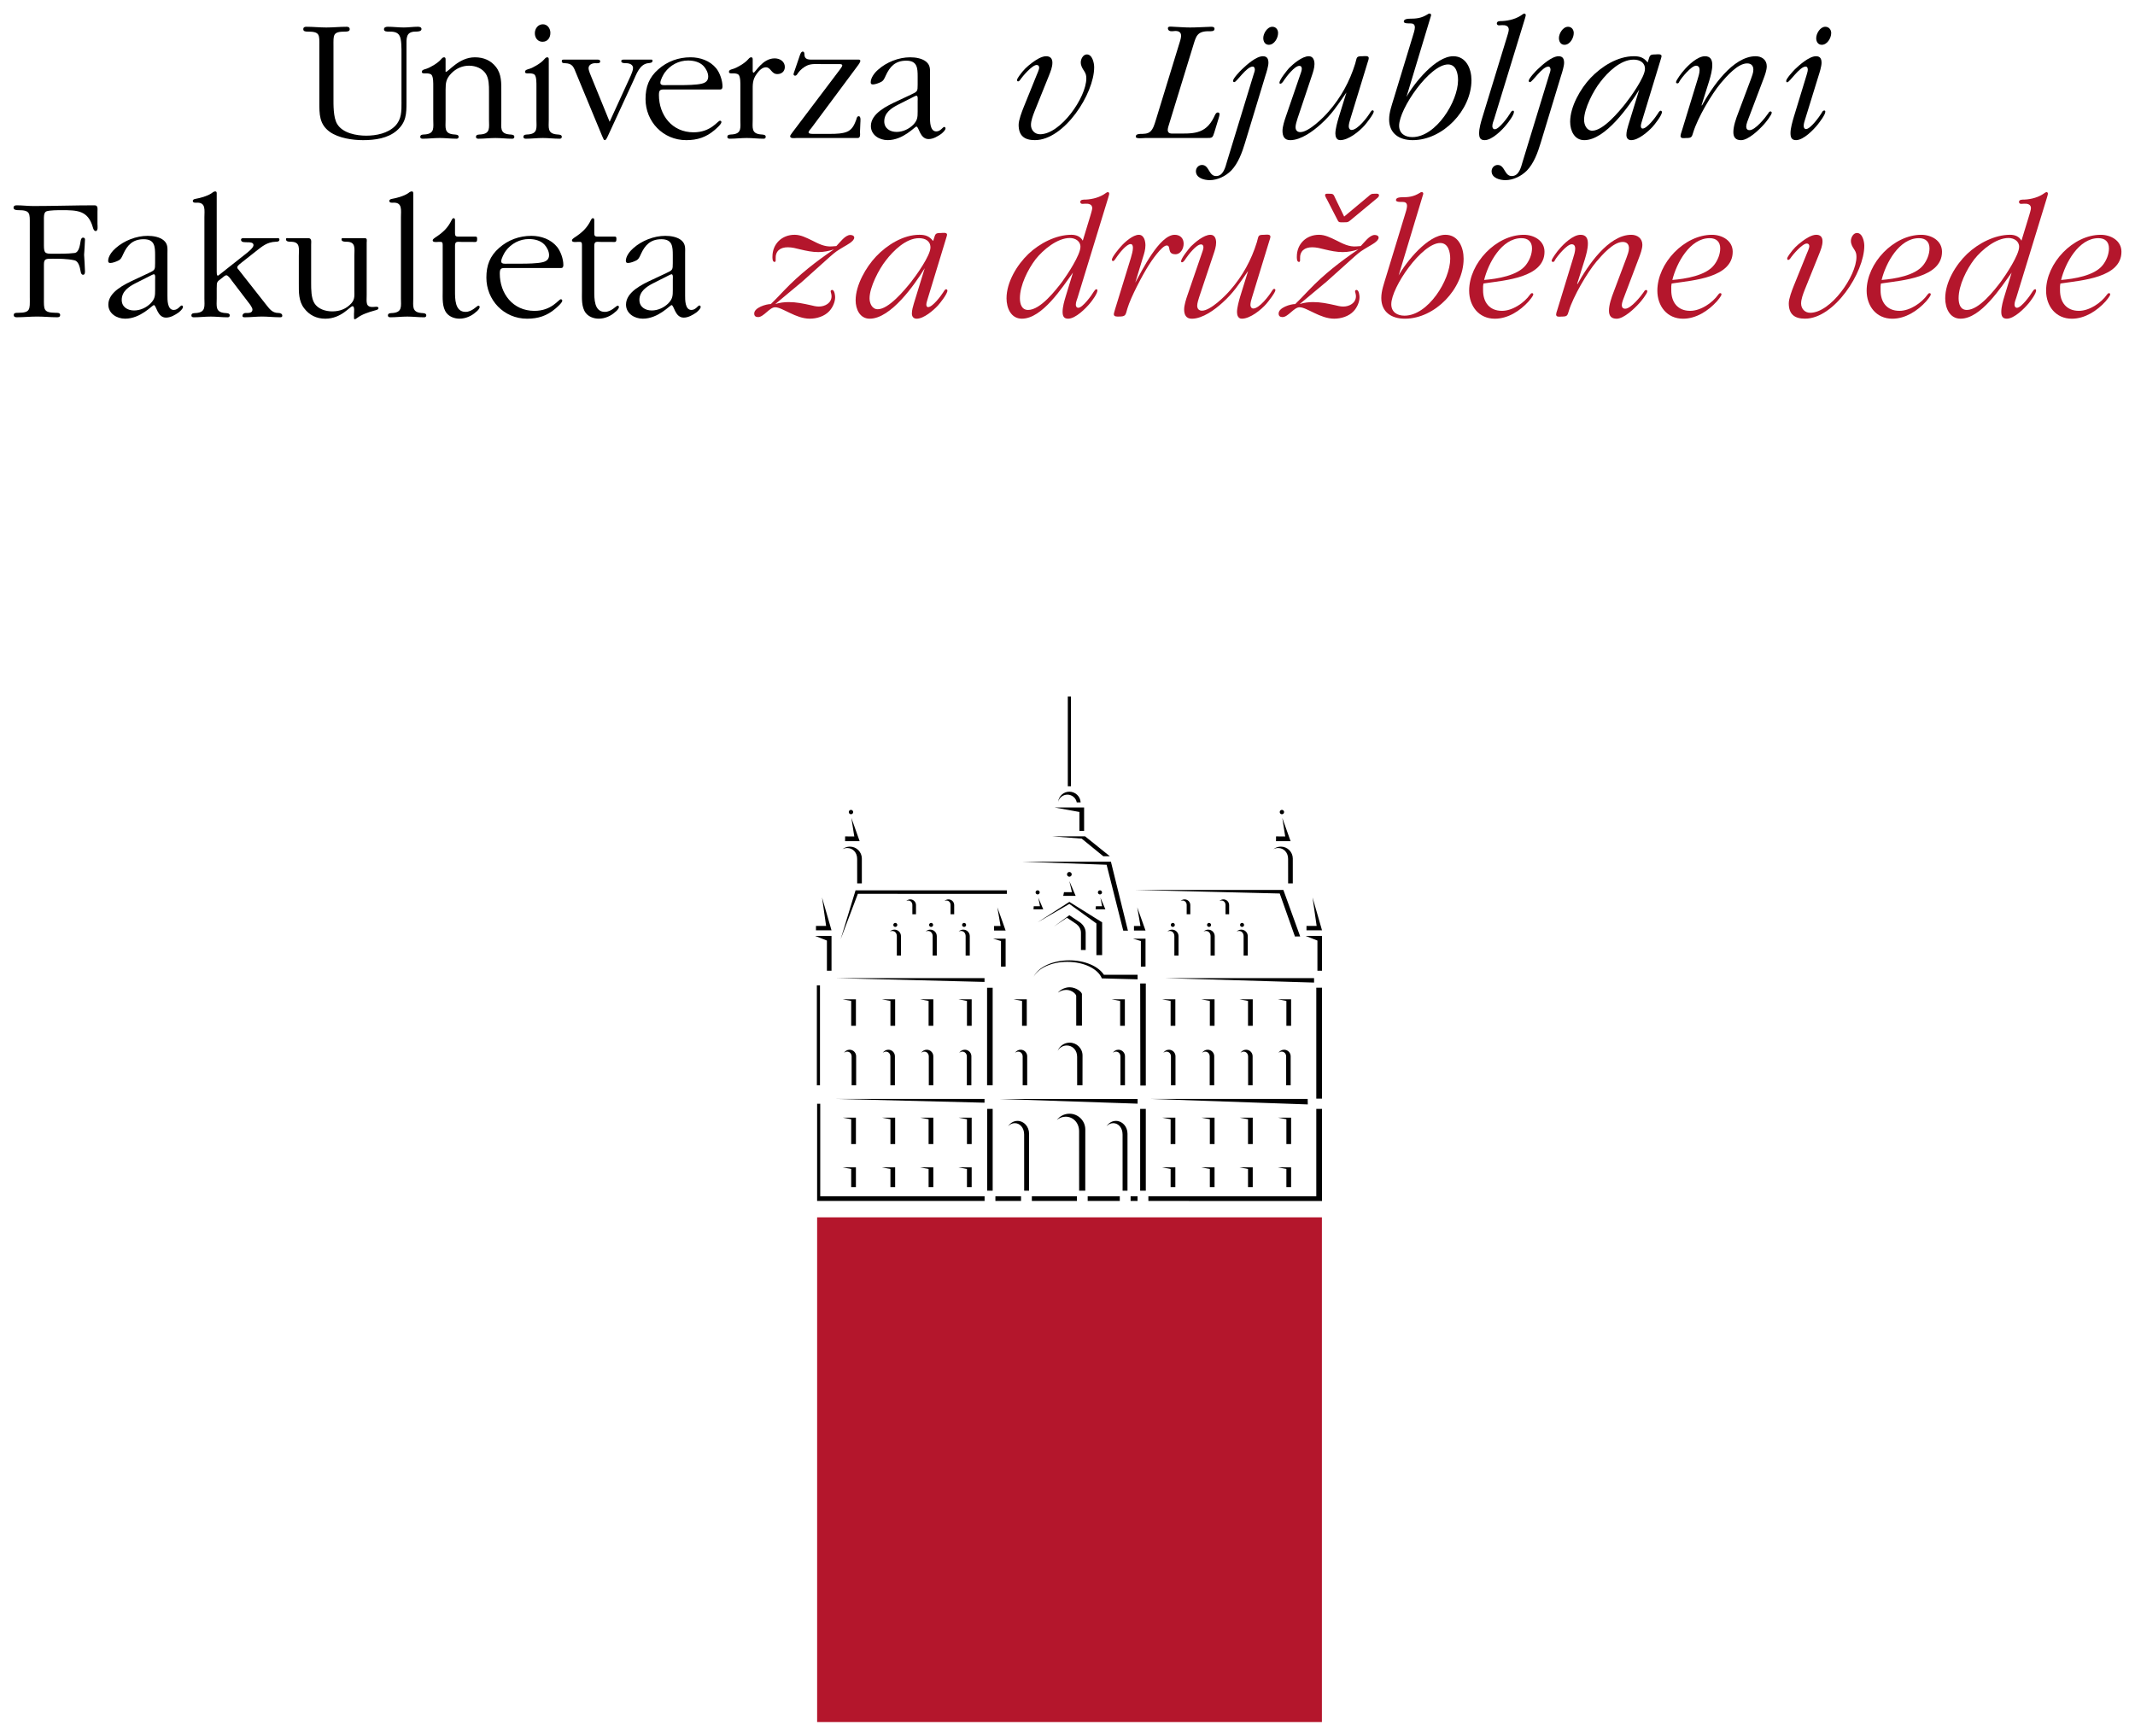 <?xml version="1.0" encoding="utf-8"?>
<!-- Generator: Adobe Illustrator 17.1.0, SVG Export Plug-In . SVG Version: 6.00 Build 0)  -->
<!DOCTYPE svg PUBLIC "-//W3C//DTD SVG 1.1//EN" "http://www.w3.org/Graphics/SVG/1.1/DTD/svg11.dtd">
<svg version="1.1" id="Layer_1" xmlns="http://www.w3.org/2000/svg" xmlns:xlink="http://www.w3.org/1999/xlink" x="0px" y="0px"
	 viewBox="0 0 156.403 127.178" enable-background="new 0 0 156.403 127.178" xml:space="preserve">
<path fill-rule="evenodd" clip-rule="evenodd" d="M2.184,21.832c0,0.823,0.065,1.085-0.85,1.085c-0.117,0-0.327-0.013-0.327,0.157
	c0,0.144,0.105,0.17,0.222,0.17c0.497,0,0.994-0.052,1.491-0.052c0.497,0,0.968,0.052,1.465,0.052c0.118,0,0.222-0.026,0.222-0.17
	c0-0.17-0.222-0.157-0.34-0.157c-0.903-0.013-0.85-0.248-0.85-1.085v-2.434c0-0.444,0.131-0.444,0.654-0.444
	c0.392,0,1.073,0,1.583,0.117c0.288,0.065,0.393,0.458,0.458,0.837c0.013,0.079,0.052,0.223,0.17,0.223
	c0.065,0,0.144-0.025,0.144-0.235c-0.013-0.418-0.039-0.811-0.065-1.229c0.026-0.366,0.052-0.759,0.065-1.125
	c0-0.104-0.078-0.131-0.144-0.131c-0.118,0-0.157,0.144-0.17,0.223c-0.065,0.379-0.131,0.863-0.458,0.902
	c-0.51,0.065-1.19,0.052-1.583,0.052c-0.536,0-0.654,0-0.654-0.614v-1.857c0-0.17-0.026-0.536,0.17-0.628
	c0.209-0.092,0.89-0.092,1.112-0.092c1.164,0,1.949,0.014,2.302,1.256c0.026,0.092,0.079,0.274,0.209,0.274
	c0.196,0,0.131-0.405,0.131-0.51V15.5c0-0.196,0.052-0.458-0.209-0.458c-1.505,0-2.996,0.053-4.487,0.053
	c-0.418,0-0.811-0.053-1.229-0.053c-0.118,0-0.223,0.04-0.223,0.171c0,0.17,0.209,0.183,0.34,0.183c0.903,0,0.85,0.235,0.85,1.047
	V21.832z"/>
<path fill-rule="evenodd" clip-rule="evenodd" d="M11.128,20.145c0.039-0.014,0.105-0.053,0.144-0.053
	c0.131,0,0.092,0.314,0.092,0.366v0.785c0,0.432-0.013,0.654-0.327,0.98c-0.314,0.314-0.759,0.523-1.217,0.523
	c-0.484,0-0.903-0.262-0.903-0.771c0-0.628,0.51-0.968,1.02-1.229L11.128,20.145z M9.872,20.484
	c-0.733,0.34-1.936,0.902-1.936,1.831c0,0.654,0.615,1.033,1.23,1.033c1.138,0,1.988-0.994,2.106-0.994
	c0.183,0,0.248,0.916,0.889,0.916c0.34,0,0.667-0.196,0.929-0.379c0.092-0.079,0.314-0.262,0.314-0.406
	c0-0.052-0.039-0.104-0.091-0.104c-0.118,0-0.262,0.327-0.589,0.327c-0.471,0-0.458-0.759-0.458-1.047v-3.087
	c0-0.354,0.052-0.68-0.262-0.955c-0.301-0.262-0.785-0.34-1.19-0.34c-0.837,0-1.727,0.354-2.342,0.902
	c-0.249,0.21-0.549,0.589-0.549,0.929c0,0.131,0.065,0.157,0.17,0.157c0.157,0,0.432-0.104,0.562-0.17
	c0.209-0.092,0.275-0.274,0.366-0.471c0.301-0.667,0.706-1.099,1.504-1.099c0.811,0,0.837,0.536,0.837,1.177v0.576
	c0,0.497-0.013,0.51-0.484,0.732L9.872,20.484z"/>
<path fill-rule="evenodd" clip-rule="evenodd" d="M15.877,21.112c0-0.497,0.013-0.458,0.406-0.759
	c0.065-0.053,0.196-0.184,0.301-0.184c0.131,0,0.314,0.275,0.379,0.366l1.217,1.597c0.092,0.117,0.314,0.393,0.314,0.549
	c0,0.275-0.314,0.249-0.51,0.249c-0.105,0-0.222,0.078-0.222,0.209c0,0.118,0.117,0.104,0.209,0.104
	c0.406,0,0.824-0.052,1.217-0.052c0.418,0,0.863,0.052,1.282,0.052c0.091,0,0.209,0.014,0.209-0.117
	c0-0.145-0.157-0.196-0.275-0.196c-0.484,0-0.667-0.314-0.955-0.667l-1.975-2.512c-0.052-0.053-0.092-0.092-0.092-0.17
	c0-0.118,0.249-0.288,0.327-0.354l0.994-0.785c0.51-0.393,0.837-0.706,1.504-0.732c0.118,0,0.262-0.013,0.262-0.157
	c0-0.131-0.118-0.104-0.223-0.104h-2.302c-0.104,0-0.288-0.026-0.288,0.118c0,0.223,0.353,0.17,0.497,0.183
	c0.144,0,0.418,0,0.418,0.21c0,0.196-0.392,0.497-0.536,0.614l-1.936,1.531c-0.026,0.025-0.104,0.091-0.144,0.091
	c-0.079,0-0.079-0.209-0.079-0.274v-5.69c0-0.104,0.013-0.209-0.117-0.209c-0.092,0-0.209,0.091-0.275,0.144
	c-0.314,0.209-0.811,0.34-1.177,0.405c-0.079,0.014-0.183,0.053-0.183,0.145c0,0.17,0.222,0.131,0.34,0.131
	c0.628,0,0.51,0.575,0.51,1.059v5.952c0,0.562,0.118,1.008-0.589,1.073c-0.144,0.013-0.366-0.014-0.366,0.183
	c0,0.104,0.092,0.131,0.183,0.131c0.406,0,0.824-0.052,1.243-0.052c0.392,0,0.811,0.052,1.229,0.052
	c0.092,0,0.157-0.039,0.157-0.144c0-0.17-0.235-0.157-0.366-0.17c-0.706-0.065-0.589-0.511-0.589-1.073V21.112z"/>
<path fill-rule="evenodd" clip-rule="evenodd" d="M26.862,17.776c0-0.144,0.065-0.327-0.144-0.327h-1.517
	c-0.104,0-0.183-0.026-0.183,0.092c0,0.17,0.249,0.17,0.366,0.17c0.706,0,0.575,0.497,0.575,1.047v2.498
	c0,0.366,0.052,0.667-0.222,0.968c-0.366,0.406-0.837,0.589-1.4,0.589c-0.484,0-1.047-0.17-1.308-0.602
	c-0.236-0.379-0.236-1.033-0.236-1.465V17.92c0-0.196,0.065-0.471-0.209-0.471h-1.465c-0.104,0-0.17-0.026-0.17,0.079
	c0,0.183,0.236,0.183,0.353,0.183c0.719,0,0.589,0.497,0.589,1.047v1.988c0,0.641-0.026,1.308,0.393,1.844
	c0.379,0.498,0.903,0.759,1.543,0.759c1.19,0,1.805-0.915,2.001-0.915c0.17,0,0.105,0.471,0.105,0.536v0.314
	c0,0.064,0,0.104,0.065,0.104c0.039,0,0.118-0.065,0.144-0.079c0.379-0.287,0.85-0.432,1.308-0.562
	c0.079-0.025,0.275-0.052,0.275-0.17c0-0.092-0.092-0.104-0.17-0.104l-0.17,0.013c-0.628,0.053-0.523-0.353-0.523-0.863V17.776z"/>
<path fill-rule="evenodd" clip-rule="evenodd" d="M30.274,14.232c0-0.104,0.013-0.209-0.118-0.209c-0.092,0-0.209,0.091-0.275,0.144
	c-0.314,0.209-0.811,0.34-1.177,0.405c-0.079,0.014-0.183,0.053-0.183,0.145c0,0.17,0.222,0.131,0.34,0.131
	c0.628,0,0.51,0.575,0.51,1.059v5.952c0,0.562,0.118,1.008-0.589,1.073c-0.144,0.013-0.366-0.014-0.366,0.183
	c0,0.104,0.092,0.131,0.183,0.131c0.406,0,0.824-0.052,1.243-0.052c0.392,0,0.811,0.052,1.23,0.052c0.091,0,0.157-0.039,0.157-0.144
	c0-0.17-0.235-0.157-0.366-0.17c-0.706-0.065-0.589-0.511-0.589-1.073V14.232z"/>
<path fill-rule="evenodd" clip-rule="evenodd" d="M33.332,18.012c0-0.366,0.183-0.288,0.484-0.288h0.732
	c0.301,0,0.406,0.066,0.406-0.209c0-0.104,0-0.183-0.118-0.183h-1.295c-0.183,0-0.209-0.092-0.209-0.262v-0.929
	c0-0.079-0.013-0.157-0.104-0.157c-0.066,0-0.105,0.065-0.131,0.117c-0.301,0.628-0.68,0.955-1.243,1.321
	c-0.065,0.053-0.157,0.105-0.157,0.196c0,0.157,0.34,0.104,0.406,0.104c0.249,0,0.327-0.039,0.327,0.236v3.361
	c0,0.523-0.052,1.19,0.288,1.622c0.222,0.274,0.589,0.405,0.942,0.405c0.458,0,0.89-0.196,1.217-0.497
	c0.092-0.065,0.262-0.235,0.262-0.366c0-0.039-0.039-0.091-0.092-0.091c-0.104,0-0.458,0.457-0.942,0.457
	c-0.785,0-0.772-0.968-0.772-1.53V18.012z"/>
<path fill-rule="evenodd" clip-rule="evenodd" d="M37.162,19.32c-0.144,0-0.445,0.039-0.445-0.171c0-0.209,0.222-0.614,0.327-0.758
	c0.406-0.55,1.033-0.877,1.701-0.877c0.418,0,0.85,0.104,1.138,0.405c0.183,0.196,0.34,0.497,0.34,0.772
	c0,0.313-0.196,0.457-0.484,0.523c-0.379,0.091-1.112,0.104-1.518,0.104H37.162z M41.113,19.634c0.131,0,0.157-0.117,0.157-0.223
	c0-0.432-0.196-0.994-0.458-1.32c-0.458-0.562-1.177-0.812-1.884-0.812c-0.89,0-1.7,0.301-2.355,0.877
	c-0.693,0.602-0.942,1.295-0.942,2.185c0,1.635,1.269,3.008,2.983,3.008c0.811,0,1.452-0.209,2.067-0.732
	c0.092-0.078,0.51-0.432,0.51-0.589c0-0.052-0.039-0.104-0.104-0.104c-0.17,0-0.654,0.851-1.936,0.851
	c-1.583,0-2.538-1.269-2.538-2.734c0-0.432,0.131-0.405,0.536-0.405H41.113z"/>
<path fill-rule="evenodd" clip-rule="evenodd" d="M43.534,18.012c0-0.366,0.183-0.288,0.484-0.288h0.733
	c0.301,0,0.405,0.066,0.405-0.209c0-0.104,0-0.183-0.117-0.183h-1.295c-0.183,0-0.209-0.092-0.209-0.262v-0.929
	c0-0.079-0.013-0.157-0.105-0.157c-0.065,0-0.105,0.065-0.131,0.117c-0.301,0.628-0.68,0.955-1.243,1.321
	c-0.065,0.053-0.157,0.105-0.157,0.196c0,0.157,0.34,0.104,0.406,0.104c0.249,0,0.327-0.039,0.327,0.236v3.361
	c0,0.523-0.052,1.19,0.288,1.622c0.222,0.274,0.589,0.405,0.942,0.405c0.458,0,0.89-0.196,1.217-0.497
	c0.092-0.065,0.262-0.235,0.262-0.366c0-0.039-0.039-0.091-0.092-0.091c-0.105,0-0.458,0.457-0.942,0.457
	c-0.785,0-0.772-0.968-0.772-1.53V18.012z"/>
<path fill-rule="evenodd" clip-rule="evenodd" d="M49.052,20.145c0.039-0.014,0.104-0.053,0.144-0.053
	c0.131,0,0.092,0.314,0.092,0.366v0.785c0,0.432-0.013,0.654-0.327,0.98c-0.314,0.314-0.759,0.523-1.217,0.523
	c-0.484,0-0.903-0.262-0.903-0.771c0-0.628,0.51-0.968,1.021-1.229L49.052,20.145z M47.796,20.484
	c-0.732,0.34-1.936,0.902-1.936,1.831c0,0.654,0.615,1.033,1.23,1.033c1.138,0,1.988-0.994,2.106-0.994
	c0.183,0,0.249,0.916,0.89,0.916c0.34,0,0.667-0.196,0.929-0.379c0.092-0.079,0.314-0.262,0.314-0.406
	c0-0.052-0.039-0.104-0.092-0.104c-0.118,0-0.261,0.327-0.589,0.327c-0.471,0-0.458-0.759-0.458-1.047v-3.087
	c0-0.354,0.052-0.68-0.262-0.955c-0.301-0.262-0.785-0.34-1.19-0.34c-0.837,0-1.727,0.354-2.342,0.902
	c-0.249,0.21-0.549,0.589-0.549,0.929c0,0.131,0.065,0.157,0.17,0.157c0.157,0,0.432-0.104,0.562-0.17
	c0.209-0.092,0.275-0.274,0.366-0.471c0.301-0.667,0.706-1.099,1.504-1.099c0.811,0,0.837,0.536,0.837,1.177v0.576
	c0,0.497-0.013,0.51-0.484,0.732L47.796,20.484z"/>
<path fill-rule="evenodd" clip-rule="evenodd" fill="#B4162C" d="M56.469,22.276c-0.353,0-1.217,0.262-1.217,0.693
	c0,0.183,0.104,0.262,0.288,0.262c0.406,0,0.837-0.72,1.243-0.72c0.275,0,0.641,0.21,1.086,0.419
	c0.432,0.209,0.942,0.418,1.452,0.418c0.51,0,1.073-0.17,1.426-0.549c0.248-0.262,0.432-0.667,0.432-1.021
	c0-0.118-0.039-0.536-0.222-0.536c-0.052,0-0.105,0.039-0.105,0.092c0,0.078,0.065,0.209,0.065,0.366
	c0,0.497-0.471,0.759-0.929,0.759c-0.209,0-0.419-0.053-0.628-0.105c-0.536-0.117-1.021-0.222-1.583-0.222
	c-0.327,0-0.654,0.039-0.981,0.144l1.975-1.648l2.041-1.831c0.431-0.38,0.51-0.419,1.007-0.72c0.17-0.104,0.759-0.393,0.759-0.667
	c0-0.144-0.157-0.196-0.288-0.196c-0.379,0-0.772,0.562-1.02,0.812l-0.301,0.025c-0.562,0.053-1.033-0.209-1.478-0.432
	c-0.432-0.209-0.837-0.418-1.282-0.418c-0.929,0-1.622,0.667-1.622,1.596c0,0.092-0.013,0.393,0.157,0.393
	c0.104,0,0.078-0.157,0.078-0.223c-0.026-0.575,0.327-0.851,0.89-0.851c0.314,0,0.602,0.079,0.916,0.157
	c0.432,0.104,0.876,0.196,1.321,0.196c0.393,0,0.772-0.078,1.138-0.196c-1.295,0.876-2.525,1.832-3.611,2.97L56.9,21.845
	L56.469,22.276z"/>
<path fill-rule="evenodd" clip-rule="evenodd" fill="#B4162C" d="M68.162,18.13c0,0.602-1.073,2.093-1.439,2.551
	c-0.458,0.575-1.622,1.975-2.42,1.975c-0.419,0-0.602-0.432-0.602-0.798c0-0.823,0.693-2.146,1.19-2.772
	c0.55-0.72,1.478-1.636,2.433-1.636C67.769,17.449,68.162,17.646,68.162,18.13z M68.358,17.658
	c-0.275-0.353-0.562-0.457-1.007-0.457c-1.19,0-2.368,0.745-3.166,1.582c-0.746,0.785-1.504,2.106-1.504,3.219
	c0,0.641,0.301,1.347,1.033,1.347c1.543,0,3.296-2.498,4.029-3.701l-0.798,2.59c-0.065,0.223-0.144,0.484-0.144,0.732
	c0,0.223,0.118,0.379,0.353,0.379c0.523,0,1.229-0.614,1.557-0.968c0.157-0.17,0.693-0.85,0.693-1.086
	c0-0.052-0.039-0.104-0.092-0.104c-0.091,0-0.183,0.17-0.222,0.235c-0.157,0.249-0.771,1.073-1.099,1.073
	c-0.105,0-0.131-0.092-0.131-0.196c0-0.118,0.079-0.327,0.105-0.432l1.347-4.422c0.013-0.052,0.065-0.196,0.065-0.262
	c0-0.183-0.366-0.117-0.445-0.117c-0.432,0-0.406,0.065-0.536,0.471L68.358,17.658z"/>
<path fill-rule="evenodd" clip-rule="evenodd" fill="#B4162C" d="M79.15,18.077c0,0.602-0.968,2.054-1.321,2.538
	c-0.484,0.641-1.609,2.093-2.512,2.093c-0.484,0-0.602-0.458-0.602-0.863c0-0.941,0.589-2.119,1.151-2.852
	c0.55-0.693,1.583-1.557,2.512-1.557C78.757,17.437,79.15,17.658,79.15,18.077z M79.32,17.633c-0.17-0.314-0.484-0.432-0.837-0.432
	c-1.125,0-2.328,0.628-3.139,1.399c-0.837,0.798-1.609,2.067-1.609,3.257c0,0.693,0.314,1.491,1.125,1.491
	c1.491,0,2.956-2.289,3.741-3.375l-0.523,1.714c-0.105,0.34-0.236,0.798-0.236,1.151c0,0.301,0.079,0.51,0.406,0.51
	c0.549,0,1.295-0.759,1.609-1.138c0.131-0.157,0.536-0.693,0.536-0.929c0-0.039-0.013-0.092-0.065-0.092
	c-0.092,0-0.144,0.104-0.196,0.17c-0.157,0.275-0.824,1.19-1.138,1.19c-0.131,0-0.183-0.117-0.183-0.222
	c0-0.184,0.079-0.366,0.131-0.523l2.237-7.3c0.013-0.052,0.078-0.248,0.078-0.313s-0.039-0.118-0.105-0.118
	c-0.039,0-0.092,0.039-0.118,0.053c-0.432,0.327-0.981,0.471-1.504,0.497c-0.131,0-0.392-0.014-0.392,0.17
	c0,0.092,0.065,0.144,0.157,0.144l0.209-0.013c0.222-0.013,0.51,0.026,0.51,0.327c0,0.117-0.105,0.432-0.131,0.536L79.32,17.633z"/>
<path fill-rule="evenodd" clip-rule="evenodd" fill="#B4162C" d="M81.687,22.655c-0.013,0.053-0.092,0.302-0.092,0.367
	c0,0.195,0.249,0.17,0.366,0.17c0.523,0,0.484-0.104,0.628-0.589c0.249-0.837,1.099-2.446,1.583-3.205
	c0.144-0.235,0.942-1.413,1.295-1.413s-0.013,0.642,0.641,0.642c0.392,0,0.602-0.419,0.602-0.772c0-0.405-0.262-0.653-0.654-0.653
	c-1.125,0-2.407,2.643-2.891,3.506l0.562-1.845c0.092-0.288,0.183-0.576,0.183-0.89c0-0.288-0.091-0.771-0.484-0.771
	c-0.432,0-1.034,0.536-1.308,0.85c-0.131,0.145-0.667,0.772-0.667,0.981c0,0.053,0.039,0.092,0.091,0.092
	c0.079,0,0.157-0.145,0.196-0.196l0.118-0.17c0.157-0.223,0.667-0.877,0.968-0.877c0.144,0,0.17,0.157,0.17,0.275
	c0,0.235-0.092,0.522-0.157,0.759L81.687,22.655z"/>
<path fill-rule="evenodd" clip-rule="evenodd" fill="#B4162C" d="M91.431,19.857l-0.576,1.857c-0.092,0.313-0.236,0.824-0.236,1.151
	c0,0.223,0.079,0.483,0.354,0.483c0.615,0,1.413-0.653,1.792-1.085c0.105-0.118,0.667-0.824,0.667-1.008
	c0-0.052-0.039-0.092-0.092-0.092c-0.065,0-0.118,0.092-0.157,0.145c-0.209,0.353-0.929,1.295-1.373,1.295
	c-0.144,0-0.209-0.144-0.209-0.262c0-0.157,0.065-0.393,0.117-0.55l1.269-4.146c0.026-0.078,0.079-0.223,0.079-0.313
	c0-0.196-0.34-0.131-0.445-0.131c-0.497,0-0.405,0.065-0.549,0.549c-0.406,1.309-1.046,2.473-1.949,3.506
	c-0.366,0.432-1.452,1.505-2.067,1.505c-0.235,0-0.353-0.145-0.353-0.366c0-0.184,0.092-0.458,0.144-0.628l1.046-3.127
	c0.092-0.262,0.196-0.589,0.196-0.863s-0.092-0.575-0.419-0.575c-0.484,0-1.138,0.562-1.439,0.863
	c-0.131,0.144-0.707,0.851-0.707,1.072c0,0.053,0.013,0.079,0.065,0.079c0.118,0,0.236-0.21,0.288-0.288
	c0.17-0.249,0.759-1.021,1.099-1.021c0.144,0,0.183,0.104,0.183,0.223c0,0.131-0.105,0.393-0.144,0.51l-1.02,2.97
	c-0.105,0.301-0.249,0.745-0.249,1.06c0,0.393,0.144,0.68,0.562,0.68c0.798,0,1.688-0.667,2.25-1.177
	c0.798-0.72,1.177-1.321,1.779-2.185L91.431,19.857z"/>
<path fill-rule="evenodd" clip-rule="evenodd" fill="#B4162C" d="M94.885,22.276c-0.354,0-1.217,0.262-1.217,0.693
	c0,0.183,0.105,0.262,0.288,0.262c0.406,0,0.837-0.72,1.243-0.72c0.275,0,0.641,0.21,1.085,0.419
	c0.432,0.209,0.942,0.418,1.452,0.418c0.51,0,1.073-0.17,1.426-0.549c0.249-0.262,0.432-0.667,0.432-1.021
	c0-0.118-0.039-0.536-0.222-0.536c-0.052,0-0.105,0.039-0.105,0.092c0,0.078,0.065,0.209,0.065,0.366
	c0,0.497-0.471,0.759-0.929,0.759c-0.209,0-0.419-0.053-0.628-0.105c-0.536-0.117-1.021-0.222-1.583-0.222
	c-0.327,0-0.654,0.039-0.981,0.144l1.975-1.648l2.041-1.831c0.432-0.38,0.51-0.419,1.007-0.72c0.17-0.104,0.759-0.393,0.759-0.667
	c0-0.144-0.157-0.196-0.288-0.196c-0.379,0-0.772,0.562-1.02,0.812l-0.301,0.025c-0.562,0.053-1.033-0.209-1.478-0.432
	c-0.432-0.209-0.837-0.418-1.282-0.418c-0.929,0-1.622,0.667-1.622,1.596c0,0.092-0.013,0.393,0.157,0.393
	c0.105,0,0.079-0.157,0.079-0.223c-0.026-0.575,0.327-0.851,0.89-0.851c0.314,0,0.602,0.079,0.916,0.157
	c0.432,0.104,0.876,0.196,1.321,0.196c0.393,0,0.772-0.078,1.138-0.196c-1.295,0.876-2.525,1.832-3.611,2.97l-0.575,0.602
	L94.885,22.276z M98.469,15.866l-0.641-1.321c-0.157-0.34-0.131-0.353-0.536-0.353c-0.078,0-0.222-0.014-0.222,0.104
	c0,0.092,0.118,0.274,0.157,0.354l0.667,1.295c0.196,0.379,0.131,0.34,0.576,0.34c0.261,0,0.275,0,0.471-0.157l1.831-1.518
	c0.078-0.065,0.249-0.17,0.249-0.301c0-0.144-0.183-0.117-0.288-0.117c-0.288,0-0.301,0.025-0.523,0.222L98.469,15.866z"/>
<path fill-rule="evenodd" clip-rule="evenodd" fill="#B4162C" d="M106.238,18.954c0,1.569-1.622,4.173-3.349,4.173
	c-0.536,0-0.968-0.262-0.968-0.838c0-1.242,2.237-4.486,3.584-4.486C106.107,17.803,106.238,18.483,106.238,18.954z M101.529,20.301
	c-0.144,0.484-0.34,1.008-0.34,1.531c0,1.033,0.746,1.517,1.727,1.517c2.211,0,4.304-2.197,4.304-4.395
	c0-0.824-0.379-1.753-1.334-1.753c-1.269,0-2.852,1.948-3.427,2.982l1.805-5.979c0-0.092-0.039-0.131-0.117-0.131
	c-0.052,0-0.105,0.026-0.131,0.053c-0.458,0.287-0.824,0.327-1.347,0.327c-0.131,0-0.406,0.025-0.406,0.209
	c0,0.157,0.38,0.131,0.458,0.131c0.209,0,0.353,0.053,0.353,0.301c0,0.157-0.105,0.497-0.157,0.654L101.529,20.301z"/>
<path fill-rule="evenodd" clip-rule="evenodd" fill="#B4162C" d="M108.723,20.511c0.301-1.229,1.282-3.062,2.734-3.062
	c0.484,0,0.772,0.262,0.772,0.746c0,0.432-0.183,0.876-0.445,1.216C111.183,20.196,109.678,20.432,108.723,20.511z M108.671,20.773
	l0.17-0.026c1.387-0.21,4.304-0.405,4.304-2.303c0-0.824-0.785-1.242-1.517-1.242c-2.028,0-4.003,2.08-4.003,4.094
	c0,1.125,0.706,2.054,1.884,2.054c0.955,0,1.845-0.575,2.473-1.269c0.065-0.078,0.34-0.393,0.34-0.51
	c0-0.065-0.026-0.092-0.092-0.092s-0.105,0.053-0.144,0.104c-0.432,0.615-1.295,1.19-2.054,1.19c-0.929,0-1.387-0.641-1.387-1.504
	v-0.301L108.671,20.773z"/>
<path fill-rule="evenodd" clip-rule="evenodd" fill="#B4162C" d="M120.065,18.889c0.104-0.275,0.249-0.654,0.249-0.955
	c0-0.471-0.366-0.732-0.811-0.732c-1.688,0-3.218,2.302-3.938,3.61l-0.026-0.026l0.562-1.792c0.105-0.354,0.222-0.772,0.222-1.151
	s-0.131-0.641-0.536-0.641c-0.549,0-1.229,0.653-1.557,1.046c-0.105,0.105-0.562,0.707-0.562,0.851c0,0.065,0.052,0.092,0.104,0.092
	c0.078,0,0.118-0.079,0.144-0.145c0.157-0.274,0.876-1.15,1.217-1.15c0.196,0,0.261,0.144,0.261,0.313
	c0,0.223-0.092,0.511-0.157,0.72l-1.164,3.807c-0.026,0.065-0.078,0.235-0.078,0.301c0,0.223,0.275,0.157,0.406,0.157
	c0.419,0,0.419-0.065,0.536-0.445c0.314-1.021,1.321-2.76,2.014-3.584c0.406-0.471,1.23-1.439,1.923-1.439
	c0.301,0,0.458,0.171,0.458,0.458c0,0.235-0.105,0.484-0.183,0.707l-0.929,2.472c-0.157,0.406-0.353,0.955-0.353,1.4
	c0,0.379,0.17,0.588,0.562,0.588c0.536,0,1.321-0.759,1.661-1.138c0.104-0.104,0.589-0.706,0.589-0.876
	c0-0.053-0.052-0.092-0.092-0.092c-0.079,0-0.131,0.078-0.157,0.131c-0.222,0.327-0.955,1.242-1.374,1.242
	c-0.157,0-0.249-0.091-0.249-0.262c0-0.183,0.131-0.497,0.196-0.667L120.065,18.889z"/>
<path fill-rule="evenodd" clip-rule="evenodd" fill="#B4162C" d="M122.511,20.511c0.301-1.229,1.282-3.062,2.734-3.062
	c0.484,0,0.772,0.262,0.772,0.746c0,0.432-0.183,0.876-0.445,1.216C124.97,20.196,123.466,20.432,122.511,20.511z M122.458,20.773
	l0.17-0.026c1.387-0.21,4.304-0.405,4.304-2.303c0-0.824-0.785-1.242-1.517-1.242c-2.028,0-4.003,2.08-4.003,4.094
	c0,1.125,0.706,2.054,1.884,2.054c0.955,0,1.845-0.575,2.473-1.269c0.065-0.078,0.34-0.393,0.34-0.51
	c0-0.065-0.026-0.092-0.092-0.092c-0.066,0-0.105,0.053-0.144,0.104c-0.432,0.615-1.295,1.19-2.054,1.19
	c-0.929,0-1.387-0.641-1.387-1.504v-0.301L122.458,20.773z"/>
<path fill-rule="evenodd" clip-rule="evenodd" fill="#B4162C" d="M133.263,18.613c0.118-0.301,0.249-0.614,0.249-0.941
	c0-0.301-0.157-0.471-0.458-0.471c-0.34,0-0.759,0.274-1.02,0.471c-0.419,0.313-0.641,0.536-0.942,0.955
	c-0.039,0.065-0.17,0.235-0.17,0.313c0,0.053,0.026,0.104,0.078,0.104c0.065,0,0.131-0.078,0.157-0.117
	c0.17-0.262,0.876-1.086,1.204-1.086c0.118,0,0.183,0.078,0.183,0.196c0,0.144-0.144,0.444-0.196,0.575l-0.942,2.329
	c-0.131,0.327-0.366,0.941-0.366,1.281c0,0.812,0.432,1.125,1.19,1.125c2.146,0,4.343-3.388,4.343-5.337
	c0-0.313-0.131-0.941-0.536-0.941c-0.275,0-0.445,0.34-0.445,0.575c0,0.262,0.118,0.445,0.249,0.641
	c0.118,0.184,0.157,0.314,0.157,0.537c0,1.399-1.884,4.094-3.388,4.094c-0.393,0-0.667-0.301-0.667-0.68
	c0-0.314,0.144-0.693,0.261-0.994L133.263,18.613z"/>
<path fill-rule="evenodd" clip-rule="evenodd" fill="#B4162C" d="M137.842,20.511c0.301-1.229,1.282-3.062,2.734-3.062
	c0.484,0,0.772,0.262,0.772,0.746c0,0.432-0.183,0.876-0.445,1.216C140.301,20.196,138.797,20.432,137.842,20.511z M137.79,20.773
	l0.17-0.026c1.387-0.21,4.304-0.405,4.304-2.303c0-0.824-0.785-1.242-1.517-1.242c-2.028,0-4.003,2.08-4.003,4.094
	c0,1.125,0.706,2.054,1.884,2.054c0.955,0,1.844-0.575,2.473-1.269c0.065-0.078,0.34-0.393,0.34-0.51
	c0-0.065-0.026-0.092-0.092-0.092c-0.065,0-0.104,0.053-0.144,0.104c-0.432,0.615-1.295,1.19-2.054,1.19
	c-0.929,0-1.387-0.641-1.387-1.504v-0.301L137.79,20.773z"/>
<path fill-rule="evenodd" clip-rule="evenodd" fill="#B4162C" d="M147.915,18.077c0,0.602-0.968,2.054-1.321,2.538
	c-0.484,0.641-1.609,2.093-2.511,2.093c-0.484,0-0.602-0.458-0.602-0.863c0-0.941,0.589-2.119,1.151-2.852
	c0.55-0.693,1.583-1.557,2.511-1.557C147.523,17.437,147.915,17.658,147.915,18.077z M148.085,17.633
	c-0.17-0.314-0.484-0.432-0.837-0.432c-1.125,0-2.328,0.628-3.139,1.399c-0.837,0.798-1.609,2.067-1.609,3.257
	c0,0.693,0.314,1.491,1.125,1.491c1.491,0,2.956-2.289,3.741-3.375l-0.523,1.714c-0.105,0.34-0.235,0.798-0.235,1.151
	c0,0.301,0.078,0.51,0.406,0.51c0.549,0,1.295-0.759,1.609-1.138c0.131-0.157,0.536-0.693,0.536-0.929
	c0-0.039-0.013-0.092-0.065-0.092c-0.092,0-0.144,0.104-0.196,0.17c-0.157,0.275-0.824,1.19-1.138,1.19
	c-0.131,0-0.183-0.117-0.183-0.222c0-0.184,0.078-0.366,0.131-0.523l2.237-7.3c0.013-0.052,0.078-0.248,0.078-0.313
	s-0.039-0.118-0.104-0.118c-0.039,0-0.092,0.039-0.118,0.053c-0.432,0.327-0.981,0.471-1.504,0.497c-0.131,0-0.392-0.014-0.392,0.17
	c0,0.092,0.065,0.144,0.157,0.144l0.209-0.013c0.222-0.013,0.51,0.026,0.51,0.327c0,0.117-0.104,0.432-0.131,0.536L148.085,17.633z"
	/>
<path fill-rule="evenodd" clip-rule="evenodd" fill="#B4162C" d="M150.989,20.511c0.301-1.229,1.282-3.062,2.734-3.062
	c0.484,0,0.772,0.262,0.772,0.746c0,0.432-0.183,0.876-0.445,1.216C153.448,20.196,151.944,20.432,150.989,20.511z M150.936,20.773
	l0.17-0.026c1.387-0.21,4.304-0.405,4.304-2.303c0-0.824-0.785-1.242-1.517-1.242c-2.028,0-4.003,2.08-4.003,4.094
	c0,1.125,0.707,2.054,1.884,2.054c0.955,0,1.844-0.575,2.472-1.269c0.065-0.078,0.34-0.393,0.34-0.51
	c0-0.065-0.026-0.092-0.092-0.092s-0.104,0.053-0.144,0.104c-0.432,0.615-1.295,1.19-2.054,1.19c-0.929,0-1.386-0.641-1.386-1.504
	v-0.301L150.936,20.773z"/>
<path fill-rule="evenodd" clip-rule="evenodd" d="M29.413,7.494c0,0.654,0.013,1.243-0.471,1.74
	c-0.536,0.536-1.374,0.706-2.119,0.706c-0.719,0-1.714-0.183-2.119-0.85c-0.301-0.484-0.275-1.439-0.275-2.015V3.387
	c0-0.824-0.066-1.072,0.85-1.072c0.118,0,0.34,0,0.34-0.17c0-0.145-0.105-0.184-0.222-0.184c-0.497,0-0.994,0.053-1.491,0.053
	c-0.497,0-0.968-0.053-1.465-0.053c-0.131,0-0.223,0.039-0.223,0.184c0,0.17,0.209,0.17,0.327,0.17c0.916,0,0.85,0.248,0.85,1.072
	v4.107c0,0.863-0.013,1.609,0.772,2.172c0.654,0.458,1.661,0.602,2.433,0.602c0.863,0,1.805-0.131,2.459-0.693
	c0.707-0.614,0.719-1.242,0.719-2.08V3.413c0-0.602-0.065-1.099,0.68-1.099c0.118,0,0.419,0,0.419-0.184
	c0-0.156-0.17-0.17-0.275-0.17c-0.34,0-0.68,0.053-1.021,0.053c-0.392,0-0.785-0.053-1.177-0.053c-0.131,0-0.275,0.039-0.275,0.184
	c0,0.183,0.235,0.17,0.353,0.17c0.301,0,0.628,0.013,0.785,0.301c0.157,0.262,0.144,0.981,0.144,1.295V7.494z"/>
<path fill-rule="evenodd" clip-rule="evenodd" d="M31.74,8.776c0,0.562,0.118,1.008-0.589,1.072
	c-0.144,0.014-0.366-0.013-0.366,0.184c0,0.104,0.092,0.131,0.183,0.131c0.406,0,0.824-0.053,1.243-0.053
	c0.392,0,0.811,0.053,1.23,0.053c0.091,0,0.157-0.039,0.157-0.144c0-0.171-0.236-0.157-0.366-0.171
	c-0.706-0.064-0.589-0.51-0.589-1.072V6.579c0-0.523,0.039-0.812,0.419-1.204c0.34-0.353,0.798-0.562,1.295-0.562
	c0.51,0,0.981,0.21,1.23,0.589c0.235,0.354,0.235,0.877,0.235,1.295v2.08c0,0.562,0.118,1.008-0.589,1.072
	c-0.144,0.014-0.366-0.013-0.366,0.184c0,0.104,0.092,0.131,0.183,0.131c0.405,0,0.824-0.053,1.242-0.053
	c0.393,0,0.811,0.053,1.23,0.053c0.092,0,0.157-0.039,0.157-0.144c0-0.171-0.235-0.157-0.366-0.171
	c-0.707-0.064-0.589-0.51-0.589-1.072V6.71c0-0.628,0.026-1.27-0.393-1.806c-0.366-0.471-0.889-0.706-1.543-0.706
	c-1.19,0-1.923,1.072-2.146,1.072V4.407c0-0.092,0.013-0.209-0.118-0.209c-0.104,0-0.17,0.104-0.236,0.17
	c-0.209,0.248-0.772,0.589-1.086,0.681c-0.118,0.039-0.301,0.064-0.301,0.222c0,0.079,0.079,0.104,0.157,0.104h0.17
	c0.105,0,0.301,0.014,0.38,0.104c0.144,0.145,0.131,0.654,0.131,0.838V8.776z"/>
<path fill-rule="evenodd" clip-rule="evenodd" d="M39.743,3.06c0.38,0,0.576-0.301,0.576-0.653c0-0.314-0.209-0.628-0.549-0.628
	c-0.353,0-0.589,0.313-0.589,0.653C39.181,2.773,39.39,3.06,39.743,3.06z M40.201,4.407c0-0.092,0.013-0.209-0.118-0.209
	c-0.105,0-0.17,0.104-0.235,0.17c-0.209,0.248-0.772,0.589-1.086,0.681c-0.118,0.039-0.301,0.064-0.301,0.222
	c0,0.079,0.078,0.104,0.157,0.104h0.17c0.105,0,0.301,0.014,0.379,0.104c0.144,0.145,0.131,0.654,0.131,0.838v2.459
	c0,0.562,0.118,1.008-0.589,1.072c-0.144,0.014-0.366-0.013-0.366,0.184c0,0.104,0.092,0.131,0.183,0.131
	c0.406,0,0.824-0.053,1.243-0.053c0.393,0,0.811,0.053,1.23,0.053c0.092,0,0.157-0.039,0.157-0.144c0-0.171-0.235-0.157-0.366-0.171
	c-0.706-0.064-0.589-0.51-0.589-1.072V4.407z"/>
<path fill-rule="evenodd" clip-rule="evenodd" d="M44.66,8.92l-1.334-3.27c-0.065-0.157-0.209-0.484-0.209-0.654
	c0-0.249,0.249-0.366,0.484-0.366c0.091,0,0.366,0.039,0.366-0.118s-0.131-0.144-0.249-0.144H41.35
	c-0.104,0-0.196-0.014-0.196,0.118c0,0.144,0.144,0.144,0.249,0.144c0.549,0.025,0.615,0.274,0.811,0.759l1.897,4.578l0.079,0.17
	c0.013,0.053,0.052,0.131,0.118,0.131c0.105,0,0.196-0.262,0.222-0.301l1.871-4.055c0.222-0.484,0.458-1.204,1.073-1.282
	c0.105-0.014,0.327-0.014,0.327-0.17c0-0.118-0.065-0.092-0.17-0.092h-1.923c-0.104,0-0.196,0-0.196,0.118
	c0,0.144,0.235,0.144,0.353,0.144c0.236,0,0.51,0.092,0.51,0.353c0,0.157-0.105,0.419-0.17,0.562L44.66,8.92z"/>
<path fill-rule="evenodd" clip-rule="evenodd" d="M48.82,6.238c-0.144,0-0.445,0.04-0.445-0.17c0-0.209,0.222-0.614,0.327-0.759
	c0.406-0.549,1.033-0.876,1.701-0.876c0.418,0,0.85,0.104,1.138,0.405c0.183,0.196,0.34,0.497,0.34,0.771
	c0,0.314-0.196,0.458-0.484,0.523c-0.379,0.092-1.112,0.104-1.518,0.104H48.82z M52.771,6.553c0.131,0,0.157-0.118,0.157-0.223
	c0-0.432-0.196-0.994-0.458-1.321c-0.458-0.562-1.177-0.811-1.884-0.811c-0.889,0-1.7,0.301-2.354,0.876
	c-0.693,0.602-0.942,1.295-0.942,2.185c0,1.636,1.269,3.009,2.982,3.009c0.811,0,1.452-0.209,2.067-0.732
	c0.092-0.078,0.51-0.432,0.51-0.589c0-0.052-0.039-0.104-0.104-0.104c-0.17,0-0.654,0.851-1.936,0.851
	c-1.583,0-2.538-1.27-2.538-2.734c0-0.432,0.131-0.405,0.536-0.405H52.771z"/>
<path fill-rule="evenodd" clip-rule="evenodd" d="M54.237,8.776c0,0.562,0.118,1.008-0.589,1.072
	c-0.144,0.014-0.366-0.013-0.366,0.184c0,0.104,0.092,0.131,0.183,0.131c0.406,0,0.824-0.053,1.243-0.053
	c0.392,0,0.811,0.053,1.23,0.053c0.091,0,0.157-0.039,0.157-0.144c0-0.171-0.236-0.157-0.366-0.171
	c-0.706-0.064-0.589-0.51-0.589-1.072V6.71c0-0.523-0.026-0.864,0.301-1.309c0.144-0.196,0.38-0.471,0.667-0.471
	c0.366,0,0.392,0.497,0.837,0.497c0.314,0,0.549-0.196,0.549-0.523c0-0.393-0.353-0.628-0.745-0.628
	c-0.903,0-1.413,1.047-1.544,1.047c-0.092,0-0.065-0.223-0.065-0.274V4.407c0-0.092,0.013-0.209-0.118-0.209
	c-0.105,0-0.17,0.104-0.236,0.17c-0.209,0.248-0.772,0.589-1.086,0.681C53.583,5.088,53.4,5.113,53.4,5.271
	c0,0.079,0.079,0.104,0.157,0.104h0.17c0.105,0,0.301,0.014,0.38,0.104c0.144,0.145,0.131,0.654,0.131,0.838V8.776z"/>
<path fill-rule="evenodd" clip-rule="evenodd" d="M62.816,4.839c0.052-0.065,0.209-0.274,0.209-0.379
	c0-0.118-0.157-0.092-0.236-0.092h-3.192c-0.327,0-0.667,0.026-0.667-0.38c0-0.091-0.013-0.209-0.131-0.209
	c-0.131,0-0.209,0.288-0.235,0.366l-0.34,0.994c-0.013,0.039-0.092,0.249-0.092,0.301c0,0.065,0.052,0.104,0.118,0.104
	c0.105,0,0.17-0.13,0.222-0.209c0.144-0.209,0.419-0.432,0.654-0.536c0.314-0.145,0.719-0.104,1.046-0.104h1.308
	c0.065,0,0.222,0,0.222,0.092c0,0.078-0.118,0.235-0.157,0.287l-3.479,4.604c-0.026,0.053-0.183,0.223-0.183,0.302
	c0,0.195,0.366,0.13,0.471,0.13h4.448C63.065,10.137,63,9.81,63,9.653l0.026-0.642c0-0.092,0.065-0.497-0.118-0.497
	c-0.131,0-0.157,0.17-0.183,0.262c-0.131,0.34-0.262,0.654-0.589,0.837c-0.34,0.184-0.916,0.196-1.308,0.196H59.69
	c-0.052,0-0.458,0.026-0.458-0.104c0-0.092,0.157-0.274,0.209-0.327L62.816,4.839z"/>
<path fill-rule="evenodd" clip-rule="evenodd" d="M66.989,7.063c0.04-0.013,0.105-0.052,0.144-0.052
	c0.131,0,0.092,0.313,0.092,0.366v0.784c0,0.433-0.013,0.654-0.327,0.981c-0.314,0.314-0.759,0.523-1.217,0.523
	c-0.484,0-0.903-0.262-0.903-0.771c0-0.628,0.51-0.969,1.02-1.229L66.989,7.063z M65.734,7.403c-0.732,0.34-1.936,0.902-1.936,1.831
	c0,0.654,0.615,1.033,1.23,1.033c1.138,0,1.988-0.994,2.106-0.994c0.183,0,0.249,0.916,0.889,0.916c0.34,0,0.667-0.196,0.929-0.38
	c0.092-0.078,0.314-0.262,0.314-0.405c0-0.052-0.039-0.104-0.091-0.104c-0.118,0-0.262,0.327-0.589,0.327
	c-0.471,0-0.458-0.759-0.458-1.047V5.493c0-0.354,0.052-0.681-0.261-0.955c-0.301-0.262-0.785-0.34-1.191-0.34
	c-0.837,0-1.727,0.353-2.342,0.902c-0.248,0.209-0.549,0.589-0.549,0.929c0,0.131,0.065,0.157,0.17,0.157
	c0.157,0,0.432-0.104,0.563-0.17c0.209-0.092,0.275-0.275,0.366-0.472c0.301-0.667,0.707-1.099,1.504-1.099
	c0.811,0,0.837,0.536,0.837,1.178v0.575c0,0.497-0.013,0.511-0.484,0.732L65.734,7.403z"/>
<path fill-rule="evenodd" clip-rule="evenodd" d="M76.846,5.532c0.118-0.301,0.249-0.615,0.249-0.941
	c0-0.302-0.157-0.472-0.458-0.472c-0.34,0-0.759,0.275-1.021,0.472c-0.418,0.313-0.641,0.536-0.942,0.954
	c-0.039,0.065-0.17,0.236-0.17,0.314c0,0.053,0.026,0.104,0.078,0.104c0.066,0,0.131-0.078,0.157-0.118
	c0.17-0.261,0.876-1.085,1.204-1.085c0.118,0,0.183,0.078,0.183,0.196c0,0.144-0.144,0.444-0.196,0.575L74.988,7.86
	c-0.131,0.327-0.366,0.942-0.366,1.282c0,0.812,0.432,1.125,1.19,1.125c2.145,0,4.343-3.388,4.343-5.337
	c0-0.314-0.131-0.942-0.536-0.942c-0.275,0-0.445,0.341-0.445,0.576c0,0.262,0.118,0.444,0.249,0.641
	C79.54,5.389,79.58,5.52,79.58,5.741c0,1.4-1.884,4.095-3.388,4.095c-0.392,0-0.667-0.301-0.667-0.68
	c0-0.314,0.144-0.693,0.261-0.995L76.846,5.532z"/>
<path fill-rule="evenodd" clip-rule="evenodd" d="M89.26,8.711c0.026-0.092,0.078-0.248,0.078-0.354
	c0-0.078-0.052-0.117-0.131-0.117c-0.144,0-0.222,0.235-0.275,0.34c-0.641,1.309-1.583,1.204-2.852,1.204
	c-0.222,0-0.536,0.052-0.536-0.262c0-0.118,0.066-0.327,0.105-0.445l1.779-5.795c0.197-0.628,0.275-1.007,1.151-0.994
	c0.131,0,0.392,0.026,0.392-0.17c0-0.144-0.131-0.157-0.249-0.157c-0.51,0.014-1.033,0.053-1.544,0.053
	c-0.405,0-0.811-0.039-1.217-0.053c-0.104,0-0.406-0.065-0.406,0.104c0,0.196,0.183,0.235,0.327,0.223
	c0.275-0.039,0.641-0.053,0.641,0.34c0,0.17-0.105,0.484-0.157,0.642l-1.688,5.507c-0.092,0.288-0.196,0.706-0.445,0.89
	C84.053,9.81,83.765,9.81,83.543,9.81c-0.144,0.014-0.34,0.014-0.34,0.21c0,0.17,0.55,0.091,0.694,0.091h4.461
	c0.458,0,0.471,0,0.602-0.418L89.26,8.711z"/>
<path fill-rule="evenodd" clip-rule="evenodd" d="M92.699,5.545c0.079-0.235,0.222-0.706,0.222-0.941
	c0-0.288-0.092-0.484-0.406-0.484c-0.497,0-1.203,0.642-1.531,0.955c-0.104,0.092-0.654,0.667-0.654,0.838
	c0,0.065,0.026,0.104,0.092,0.104c0.17,0,0.89-1.139,1.347-1.139c0.118,0,0.157,0.131,0.157,0.235c0,0.105-0.092,0.327-0.118,0.432
	l-1.923,6.293c-0.118,0.405-0.262,1.06-0.798,1.06c-0.549,0-0.497-0.812-1.033-0.812c-0.249,0-0.445,0.21-0.445,0.458
	c0,0.497,0.602,0.654,1.007,0.654c0.576,0,1.164-0.288,1.57-0.693c0.523-0.536,0.811-1.348,1.021-2.041L92.699,5.545z M93.628,2.419
	c0-0.248-0.157-0.458-0.418-0.458c-0.379,0-0.667,0.497-0.667,0.824c0,0.262,0.131,0.497,0.406,0.497
	C93.353,3.282,93.628,2.785,93.628,2.419z"/>
<path fill-rule="evenodd" clip-rule="evenodd" d="M98.636,6.775L98.06,8.633c-0.092,0.313-0.235,0.824-0.235,1.151
	c0,0.222,0.079,0.483,0.353,0.483c0.615,0,1.413-0.654,1.792-1.086c0.105-0.117,0.667-0.824,0.667-1.007
	c0-0.053-0.039-0.092-0.092-0.092c-0.065,0-0.118,0.092-0.157,0.145c-0.209,0.353-0.929,1.295-1.374,1.295
	c-0.144,0-0.209-0.145-0.209-0.262c0-0.157,0.065-0.393,0.117-0.55l1.269-4.146c0.026-0.078,0.079-0.223,0.079-0.314
	c0-0.196-0.34-0.131-0.445-0.131c-0.497,0-0.406,0.065-0.549,0.55c-0.406,1.309-1.047,2.473-1.949,3.506
	c-0.366,0.432-1.452,1.504-2.067,1.504c-0.235,0-0.353-0.144-0.353-0.366c0-0.183,0.092-0.457,0.144-0.628l1.047-3.126
	c0.091-0.262,0.196-0.589,0.196-0.863c0-0.275-0.092-0.576-0.418-0.576c-0.484,0-1.138,0.562-1.439,0.863
	c-0.131,0.145-0.707,0.851-0.707,1.073c0,0.052,0.013,0.078,0.065,0.078c0.118,0,0.236-0.209,0.288-0.288
	c0.17-0.248,0.759-1.02,1.099-1.02c0.144,0,0.183,0.104,0.183,0.223c0,0.13-0.105,0.392-0.144,0.51l-1.021,2.97
	c-0.104,0.301-0.249,0.745-0.249,1.06c0,0.393,0.144,0.68,0.562,0.68c0.798,0,1.688-0.667,2.25-1.177
	c0.798-0.72,1.177-1.321,1.779-2.185L98.636,6.775z"/>
<path fill-rule="evenodd" clip-rule="evenodd" d="M106.812,5.872c0,1.57-1.622,4.173-3.349,4.173c-0.536,0-0.968-0.261-0.968-0.837
	c0-1.242,2.237-4.486,3.584-4.486C106.682,4.722,106.812,5.401,106.812,5.872z M102.103,7.22c-0.144,0.484-0.34,1.008-0.34,1.53
	c0,1.034,0.746,1.518,1.727,1.518c2.211,0,4.304-2.197,4.304-4.396c0-0.823-0.38-1.753-1.334-1.753
	c-1.269,0-2.852,1.949-3.427,2.983l1.805-5.979c0-0.092-0.039-0.131-0.117-0.131c-0.052,0-0.105,0.026-0.131,0.053
	c-0.458,0.287-0.824,0.326-1.347,0.326c-0.131,0-0.406,0.026-0.406,0.21c0,0.156,0.379,0.131,0.458,0.131
	c0.209,0,0.353,0.052,0.353,0.301c0,0.157-0.105,0.497-0.157,0.653L102.103,7.22z"/>
<path fill-rule="evenodd" clip-rule="evenodd" d="M108.591,8.607c-0.104,0.34-0.235,0.785-0.235,1.151
	c0,0.301,0.065,0.51,0.405,0.51c0.55,0,1.295-0.759,1.596-1.138c0.131-0.157,0.549-0.693,0.549-0.929
	c0-0.053-0.013-0.092-0.065-0.092c-0.105,0-0.157,0.104-0.196,0.17c-0.157,0.274-0.824,1.19-1.138,1.19
	c-0.131,0-0.183-0.117-0.183-0.223c0-0.183,0.079-0.366,0.131-0.523l2.237-7.299c0.013-0.053,0.079-0.249,0.079-0.314
	c0-0.064-0.039-0.117-0.105-0.117c-0.039,0-0.091,0.039-0.117,0.053c-0.432,0.326-0.981,0.471-1.505,0.496
	c-0.131,0-0.392-0.013-0.392,0.171c0,0.091,0.065,0.144,0.157,0.144l0.209-0.013c0.222-0.014,0.51,0.025,0.51,0.327
	c0,0.117-0.092,0.418-0.131,0.536L108.591,8.607z"/>
<path fill-rule="evenodd" clip-rule="evenodd" d="M114.359,5.545c0.079-0.235,0.222-0.706,0.222-0.941
	c0-0.288-0.091-0.484-0.405-0.484c-0.497,0-1.203,0.642-1.531,0.955c-0.105,0.092-0.654,0.667-0.654,0.838
	c0,0.065,0.026,0.104,0.092,0.104c0.17,0,0.89-1.139,1.347-1.139c0.118,0,0.157,0.131,0.157,0.235c0,0.105-0.092,0.327-0.118,0.432
	l-1.923,6.293c-0.118,0.405-0.262,1.06-0.798,1.06c-0.549,0-0.497-0.812-1.033-0.812c-0.249,0-0.445,0.21-0.445,0.458
	c0,0.497,0.602,0.654,1.007,0.654c0.575,0,1.164-0.288,1.57-0.693c0.523-0.536,0.811-1.348,1.02-2.041L114.359,5.545z
	 M115.288,2.419c0-0.248-0.157-0.458-0.419-0.458c-0.379,0-0.667,0.497-0.667,0.824c0,0.262,0.131,0.497,0.406,0.497
	C115.013,3.282,115.288,2.785,115.288,2.419z"/>
<path fill-rule="evenodd" clip-rule="evenodd" d="M120.505,5.049c0,0.602-1.073,2.093-1.439,2.55
	c-0.458,0.576-1.622,1.976-2.42,1.976c-0.418,0-0.602-0.432-0.602-0.798c0-0.824,0.693-2.146,1.19-2.773
	c0.549-0.719,1.478-1.635,2.433-1.635C120.112,4.368,120.505,4.565,120.505,5.049z M120.701,4.577
	c-0.275-0.353-0.562-0.458-1.007-0.458c-1.19,0-2.368,0.746-3.166,1.583c-0.746,0.785-1.504,2.106-1.504,3.218
	c0,0.642,0.301,1.348,1.033,1.348c1.544,0,3.297-2.498,4.029-3.702l-0.798,2.591c-0.065,0.222-0.144,0.483-0.144,0.732
	c0,0.222,0.118,0.379,0.353,0.379c0.523,0,1.23-0.614,1.557-0.968c0.157-0.17,0.693-0.851,0.693-1.086
	c0-0.053-0.039-0.104-0.092-0.104c-0.092,0-0.183,0.17-0.222,0.235c-0.157,0.249-0.772,1.073-1.099,1.073
	c-0.104,0-0.131-0.092-0.131-0.196c0-0.118,0.078-0.327,0.104-0.432l1.347-4.422c0.013-0.053,0.065-0.196,0.065-0.262
	c0-0.184-0.366-0.118-0.445-0.118c-0.432,0-0.406,0.065-0.536,0.472L120.701,4.577z"/>
<path fill-rule="evenodd" clip-rule="evenodd" d="M129.178,5.807c0.104-0.274,0.249-0.653,0.249-0.954
	c0-0.472-0.366-0.733-0.811-0.733c-1.688,0-3.218,2.303-3.938,3.61l-0.026-0.025l0.562-1.792c0.105-0.354,0.222-0.772,0.222-1.151
	c0-0.38-0.131-0.642-0.536-0.642c-0.549,0-1.229,0.654-1.557,1.047c-0.105,0.104-0.562,0.706-0.562,0.851
	c0,0.065,0.052,0.091,0.104,0.091c0.078,0,0.118-0.078,0.144-0.144c0.157-0.274,0.876-1.151,1.217-1.151
	c0.196,0,0.261,0.145,0.261,0.314c0,0.223-0.092,0.51-0.157,0.719l-1.164,3.808c-0.026,0.065-0.078,0.235-0.078,0.301
	c0,0.222,0.275,0.156,0.406,0.156c0.419,0,0.419-0.065,0.536-0.444c0.314-1.021,1.321-2.76,2.014-3.584
	c0.406-0.472,1.23-1.439,1.923-1.439c0.301,0,0.458,0.17,0.458,0.458c0,0.235-0.105,0.484-0.183,0.706l-0.929,2.473
	c-0.157,0.405-0.353,0.955-0.353,1.399c0,0.38,0.17,0.589,0.562,0.589c0.536,0,1.321-0.759,1.661-1.138
	c0.104-0.104,0.589-0.707,0.589-0.877c0-0.052-0.052-0.092-0.092-0.092c-0.079,0-0.131,0.079-0.157,0.131
	c-0.222,0.327-0.955,1.243-1.374,1.243c-0.157,0-0.248-0.092-0.248-0.262c0-0.183,0.131-0.497,0.196-0.667L129.178,5.807z"/>
<path fill-rule="evenodd" clip-rule="evenodd" d="M134.148,2.419c0-0.248-0.17-0.458-0.432-0.458c-0.379,0-0.667,0.497-0.667,0.837
	c0,0.249,0.131,0.484,0.406,0.484C133.861,3.282,134.148,2.785,134.148,2.419z M131.401,8.594c-0.092,0.313-0.235,0.811-0.235,1.15
	c0,0.301,0.065,0.523,0.405,0.523c0.55,0,1.282-0.759,1.596-1.151c0.131-0.17,0.549-0.706,0.549-0.929
	c0-0.052-0.013-0.092-0.079-0.092c-0.092,0-0.144,0.092-0.183,0.171c-0.157,0.262-0.824,1.19-1.151,1.19
	c-0.118,0-0.17-0.104-0.17-0.235c0-0.171,0.066-0.354,0.118-0.523l0.968-3.14c0.078-0.235,0.222-0.706,0.222-0.955
	c0-0.288-0.092-0.484-0.406-0.484c-0.497,0-1.217,0.642-1.543,0.955c-0.104,0.104-0.641,0.681-0.641,0.851
	c0,0.065,0.026,0.104,0.078,0.104c0.17,0,0.903-1.151,1.347-1.151c0.131,0,0.157,0.131,0.157,0.235c0,0.118-0.079,0.341-0.105,0.445
	L131.401,8.594z"/>
<rect x="59.86" y="89.187" fill-rule="evenodd" clip-rule="evenodd" fill="#B4162C" width="36.978" height="36.979"/>
<path fill-rule="evenodd" clip-rule="evenodd" d="M72.128,87.987H59.859v-7.119h0.229v6.778h12.04V87.987z M74.798,87.988
	l-1.878-0.001v-0.341h1.878V87.988z M78.888,87.988H75.59v-0.342h3.299V87.988z M82.032,87.988H79.68v-0.342h2.352V87.988z
	 M83.334,87.988h-0.51v-0.342h0.51V87.988z M96.847,87.989l-12.721-0.001v-0.342h12.301v-6.405h0.42L96.847,87.989z M96.427,80.491
	l0-8.127h0.42v8.127H96.427z M85.321,71.661h10.943v0.326L85.321,71.661z M77.501,72.726c0.12-0.16,0.457-0.395,0.855-0.395
	c0.498,0,0.902,0.367,0.902,0.497l0.003,2.313h-0.42l-0.002-2.177c0-0.115-0.294-0.441-0.736-0.441
	C77.862,72.524,77.647,72.62,77.501,72.726z M77.214,67.878l1.121-0.824l0.804,0.54c0.232,0.183,0.394,0.436,0.394,0.753v1.256
	h-0.345v-1.26c0-0.271-0.138-0.488-0.337-0.645l-0.688-0.462L77.214,67.878z M79.074,60.876l0.001-1.387l-1.827-0.332h2.17
	l0.001,1.719H79.074z M78.224,57.608v-6.584h0.229v6.584H78.224z M77.088,61.273h2.401l1.816,1.46h-0.48l-1.582-1.291L77.088,61.273
	z M74.912,63.134h6.471l1.246,5.052l-0.344-0.005l-1.218-4.826L74.912,63.134z M59.84,79.51v-7.318h0.229v7.318H59.84z
	 M83.938,87.235h-0.414v-5.994h0.414V87.235z M73.188,80.516h10.149v0.343L73.188,80.516z M94.863,68.611l-1.114-3.149
	l-10.627-0.261h10.893l1.233,3.409L94.863,68.611z M76.011,67.575l2.327-1.499l2.401,1.499v2.401h-0.42v-2.319l-1.981-1.432
	L76.011,67.575z M78.165,64.058c0-0.096,0.077-0.173,0.172-0.173c0.095,0,0.173,0.077,0.173,0.173c0,0.095-0.077,0.172-0.173,0.172
	C78.242,64.23,78.165,64.152,78.165,64.058z M77.889,65.634l0.056-0.272l0.582,0.001l-0.19-0.812l0.462,1.083H77.889z
	 M75.863,65.379c0-0.083,0.068-0.15,0.151-0.15s0.151,0.067,0.151,0.15s-0.067,0.15-0.151,0.15S75.863,65.462,75.863,65.379z
	 M75.71,66.618l0.019-0.224l0.457,0.001l-0.124-0.629l0.363,0.852H75.71z M62.701,75.151l-0.345,0.001l0-1.819l-0.616-0.118h0.962
	V75.151z M72.31,79.511v-7.146h0.409v7.146L72.31,79.511z M61.194,71.661h10.929v0.279L61.194,71.661z M72.316,87.235l0-5.994h0.404
	v5.994H72.316z M61.194,80.512h10.929v0.276L61.194,80.512z M61.585,68.807l1.09-3.578h11.083v0.258H62.842L61.585,68.807z
	 M95.804,80.915L84.27,80.512h11.526L95.804,80.915z M65.575,75.151l-0.345,0.001l0-1.819l-0.616-0.118h0.962V75.151z
	 M68.372,75.151l-0.346,0.001l0-1.819l-0.616-0.118h0.962V75.151z M71.182,75.151l-0.346,0.001l0-1.819l-0.616-0.118h0.962V75.151z
	 M75.217,75.151l-0.345,0.001v-1.819l-0.616-0.118h0.962V75.151z M82.403,75.151l-0.345,0.001l0-1.819l-0.616-0.118h0.962V75.151z
	 M86.101,75.151l-0.345,0.001l0-1.819l-0.616-0.118h0.962V75.151z M88.974,75.151l-0.345,0.001l0-1.819l-0.617-0.118h0.962V75.151z
	 M91.771,75.151l-0.345,0.001l0-1.819l-0.616-0.118h0.962V75.151z M94.581,75.151l-0.345,0.001l0-1.819l-0.616-0.118h0.962V75.151z
	 M62.701,83.819l-0.345,0.001l0-1.819l-0.616-0.118h0.962V83.819z M65.575,83.819l-0.345,0.001l0-1.819l-0.616-0.118h0.962V83.819z
	 M68.372,83.819l-0.346,0.001l0-1.819l-0.616-0.118h0.962V83.819z M71.182,83.819l-0.346,0.001l0-1.819l-0.616-0.118h0.962V83.819z
	 M86.101,83.819l-0.345,0.001l0-1.819l-0.616-0.118h0.962V83.819z M88.974,83.819l-0.345,0.001l0-1.819l-0.617-0.118h0.962V83.819z
	 M91.771,83.819l-0.345,0.001l0-1.819l-0.616-0.118h0.962V83.819z M94.581,83.819l-0.345,0.001l0-1.819l-0.616-0.118h0.962V83.819z
	 M62.701,86.973l-0.345,0.001l0-1.329l-0.616-0.118h0.962V86.973z M65.575,86.973l-0.345,0.001l0-1.329l-0.616-0.118h0.962V86.973z
	 M68.372,86.973l-0.346,0.001l0-1.329l-0.616-0.118h0.962V86.973z M71.182,86.973l-0.346,0.001l0-1.329l-0.616-0.118h0.962V86.973z
	 M86.101,86.973l-0.345,0.001l0-1.329l-0.616-0.118h0.962V86.973z M88.974,86.973l-0.345,0.001l0-1.329l-0.617-0.118h0.962V86.973z
	 M91.771,86.973l-0.345,0.001l0-1.329l-0.616-0.118h0.962V86.973z M94.581,86.973l-0.345,0.001l0-1.329l-0.616-0.118h0.962V86.973z
	 M73.669,70.815l-0.34,0.006v-1.878l-0.579-0.171h0.919V70.815z M73.669,68.176h-0.846v-0.333h0.475l-0.235-1.37L73.669,68.176z
	 M83.917,70.815l-0.34,0.006v-1.878l-0.579-0.171h0.919V70.815z M83.917,68.176h-0.846v-0.333h0.475l-0.235-1.37L83.917,68.176z
	 M96.847,71.118H96.51v-2.209l-0.865-0.338h1.202V71.118z M96.847,68.159h-1.138v-0.322h0.744l-0.301-2.088L96.847,68.159z
	 M60.913,71.118h-0.336l0-2.209l-0.865-0.338h1.202V71.118z M60.913,68.159h-1.138v-0.322h0.744l-0.3-2.088L60.913,68.159z
	 M80.428,65.379c0-0.083,0.067-0.15,0.151-0.15s0.151,0.067,0.151,0.15s-0.067,0.15-0.151,0.15S80.428,65.462,80.428,65.379z
	 M80.261,66.618l0.019-0.224l0.457,0.001l-0.124-0.629l0.363,0.852H80.261z M79.503,87.235h-0.449l-0.003-4.341
	c0.004-0.638-0.438-1.08-0.983-1.08c-0.246,0-0.472,0.09-0.645,0.239c0.212-0.278,0.546-0.458,0.923-0.458
	c0.64,0,1.159,0.519,1.159,1.158L79.503,87.235z M82.596,87.235h-0.358l-0.002-4.113c0.003-0.493-0.305-0.835-0.684-0.835
	c-0.193,0-0.367,0.089-0.492,0.23c0.153-0.24,0.406-0.396,0.691-0.396c0.467,0,0.846,0.421,0.846,0.94L82.596,87.235z
	 M75.385,87.235h-0.358l-0.002-4.113c0.003-0.493-0.305-0.835-0.684-0.835c-0.193,0-0.367,0.089-0.492,0.23
	c0.153-0.24,0.406-0.396,0.691-0.396c0.468,0,0.846,0.421,0.846,0.94L75.385,87.235z M82.412,79.51h-0.331l-0.001-2.104
	c0.001-0.213-0.146-0.359-0.327-0.359c-0.094,0-0.18,0.04-0.24,0.104c0.083-0.146,0.239-0.244,0.419-0.244
	c0.265,0,0.48,0.215,0.48,0.48L82.412,79.51z M78.909,79.51l-0.002-2.081c0.003-0.491-0.337-0.832-0.758-0.832
	c-0.289,0-0.541,0.161-0.669,0.399c0.135-0.355,0.478-0.607,0.881-0.607c0.52,0,0.942,0.421,0.942,0.941L79.3,79.51H78.909z
	 M75.249,79.51h-0.331l-0.001-2.104c0.001-0.213-0.146-0.359-0.327-0.359c-0.095,0-0.18,0.04-0.24,0.104
	c0.083-0.146,0.239-0.244,0.419-0.244c0.265,0,0.48,0.215,0.48,0.48L75.249,79.51z M86.112,79.51h-0.331l-0.001-2.104
	c0.001-0.213-0.146-0.359-0.327-0.359c-0.094,0-0.18,0.04-0.24,0.104c0.083-0.146,0.239-0.244,0.419-0.244
	c0.265,0,0.48,0.215,0.48,0.48L86.112,79.51z M88.95,79.51H88.62l-0.001-2.104c0.001-0.213-0.146-0.359-0.327-0.359
	c-0.094,0-0.18,0.04-0.24,0.104c0.083-0.146,0.239-0.244,0.418-0.244c0.265,0,0.48,0.215,0.48,0.48L88.95,79.51z M91.764,79.51
	h-0.331l-0.001-2.104c0.001-0.213-0.146-0.359-0.327-0.359c-0.095,0-0.18,0.04-0.24,0.104c0.082-0.146,0.239-0.244,0.418-0.244
	c0.265,0,0.48,0.215,0.48,0.48L91.764,79.51z M94.551,79.51h-0.331l-0.001-2.104c0.001-0.213-0.146-0.359-0.327-0.359
	c-0.095,0-0.18,0.04-0.24,0.104c0.082-0.146,0.239-0.244,0.418-0.244c0.265,0,0.48,0.215,0.48,0.48L94.551,79.51z M71.159,79.51
	h-0.33l-0.001-2.104c0.001-0.213-0.146-0.359-0.327-0.359c-0.094,0-0.18,0.04-0.24,0.104c0.083-0.146,0.239-0.244,0.419-0.244
	c0.265,0,0.48,0.215,0.48,0.48L71.159,79.51z M68.371,79.51h-0.33l-0.001-2.104c0.001-0.213-0.146-0.359-0.327-0.359
	c-0.094,0-0.18,0.04-0.24,0.104c0.083-0.146,0.239-0.244,0.418-0.244c0.265,0,0.48,0.215,0.48,0.48L68.371,79.51z M65.558,79.51
	h-0.331l-0.001-2.104c0.001-0.213-0.146-0.359-0.327-0.359c-0.095,0-0.18,0.04-0.24,0.104c0.083-0.146,0.239-0.244,0.419-0.244
	c0.265,0,0.48,0.215,0.48,0.48L65.558,79.51z M62.719,79.51h-0.331l-0.001-2.104c0.001-0.213-0.146-0.359-0.327-0.359
	c-0.094,0-0.18,0.04-0.24,0.104c0.082-0.146,0.239-0.244,0.418-0.244c0.265,0,0.48,0.215,0.48,0.48L62.719,79.51z M70.48,67.764
	c0-0.082,0.066-0.147,0.147-0.147s0.147,0.065,0.147,0.147c0,0.081-0.066,0.146-0.147,0.146S70.48,67.845,70.48,67.764z
	 M71.044,70.011h-0.305v-1.428c0-0.224-0.154-0.378-0.345-0.378c-0.061,0-0.118,0.016-0.168,0.043
	c0.087-0.086,0.206-0.14,0.338-0.14c0.265,0,0.479,0.215,0.479,0.48V70.011z M68.063,67.764c0-0.082,0.066-0.147,0.147-0.147
	s0.147,0.065,0.147,0.147c0,0.081-0.066,0.146-0.147,0.146S68.063,67.845,68.063,67.764z M68.627,70.011h-0.304v-1.428
	c0-0.224-0.154-0.378-0.346-0.378c-0.061,0-0.118,0.016-0.168,0.043c0.087-0.086,0.207-0.14,0.338-0.14
	c0.265,0,0.479,0.215,0.479,0.48V70.011z M65.44,67.764c0-0.082,0.066-0.147,0.147-0.147s0.147,0.065,0.147,0.147
	c0,0.081-0.066,0.146-0.147,0.146S65.44,67.845,65.44,67.764z M66.003,70.011h-0.304v-1.428c0-0.224-0.154-0.378-0.346-0.378
	c-0.061,0-0.118,0.016-0.168,0.043c0.087-0.086,0.207-0.14,0.338-0.14c0.265,0,0.479,0.215,0.479,0.48V70.011z M67.103,66.982
	h-0.266v-0.676c0-0.195-0.135-0.331-0.302-0.331c-0.053,0-0.103,0.014-0.147,0.038c0.076-0.075,0.181-0.122,0.296-0.122
	c0.232,0,0.419,0.188,0.419,0.42V66.982z M69.901,66.982h-0.266v-0.676c0-0.195-0.135-0.331-0.302-0.331
	c-0.053,0-0.103,0.014-0.147,0.038c0.076-0.075,0.18-0.122,0.296-0.122c0.232,0,0.419,0.188,0.419,0.42V66.982z M87.198,66.982
	h-0.266v-0.676c0-0.195-0.135-0.331-0.302-0.331c-0.053,0-0.104,0.014-0.147,0.038c0.076-0.075,0.181-0.122,0.296-0.122
	c0.232,0,0.419,0.188,0.419,0.42V66.982z M85.77,67.764c0-0.082,0.066-0.147,0.147-0.147s0.147,0.065,0.147,0.147
	c0,0.081-0.066,0.146-0.147,0.146S85.77,67.845,85.77,67.764z M86.334,70.011H86.03v-1.428c0-0.224-0.154-0.378-0.345-0.378
	c-0.061,0-0.118,0.016-0.168,0.043c0.087-0.086,0.207-0.14,0.339-0.14c0.265,0,0.479,0.215,0.479,0.48V70.011z M90.043,66.982
	h-0.266v-0.676c0-0.195-0.135-0.331-0.302-0.331c-0.053,0-0.104,0.014-0.147,0.038c0.076-0.075,0.181-0.122,0.296-0.122
	c0.232,0,0.419,0.188,0.419,0.42V66.982z M88.424,67.764c0-0.082,0.066-0.147,0.147-0.147c0.082,0,0.147,0.065,0.147,0.147
	c0,0.081-0.066,0.146-0.147,0.146C88.491,67.91,88.424,67.845,88.424,67.764z M88.988,70.011h-0.305v-1.428
	c0-0.224-0.154-0.378-0.345-0.378c-0.061,0-0.118,0.016-0.168,0.043c0.087-0.086,0.206-0.14,0.338-0.14
	c0.265,0,0.479,0.215,0.479,0.48V70.011z M90.843,67.764c0-0.082,0.066-0.147,0.147-0.147s0.147,0.065,0.147,0.147
	c0,0.081-0.066,0.146-0.147,0.146S90.843,67.845,90.843,67.764z M91.407,70.011h-0.304v-1.428c0-0.224-0.154-0.378-0.345-0.378
	c-0.061,0-0.118,0.016-0.168,0.043c0.087-0.086,0.207-0.14,0.339-0.14c0.265,0,0.479,0.215,0.479,0.48V70.011z M62.18,59.495
	c0-0.088,0.072-0.16,0.16-0.16s0.16,0.072,0.16,0.16c0,0.089-0.072,0.16-0.16,0.16S62.18,59.584,62.18,59.495z M63.136,64.723
	h-0.342l-0.002-1.794c0.003-0.473-0.324-0.8-0.728-0.8c-0.129,0-0.25,0.033-0.356,0.093c0.151-0.122,0.343-0.195,0.552-0.195
	c0.485,0,0.876,0.394,0.876,0.878V64.723z M62.974,61.625h-1.066l0.003-0.348l0.671,0.006l-0.213-1.361L62.974,61.625z
	 M93.749,59.495c0-0.088,0.072-0.16,0.16-0.16c0.088,0,0.16,0.072,0.16,0.16c0,0.089-0.072,0.16-0.16,0.16
	C93.821,59.655,93.749,59.584,93.749,59.495z M94.706,64.723h-0.342l-0.002-1.794c0.003-0.473-0.324-0.8-0.728-0.8
	c-0.129,0-0.25,0.033-0.356,0.093c0.151-0.122,0.343-0.195,0.552-0.195c0.485,0,0.876,0.394,0.876,0.878V64.723z M94.543,61.625
	h-1.066l0.002-0.348l0.671,0.006l-0.213-1.361L94.543,61.625z M78.338,58.003c0.443,0,0.804,0.348,0.826,0.785H78.88
	c-0.06-0.325-0.345-0.57-0.687-0.57c-0.327,0-0.602,0.225-0.677,0.528C77.558,58.329,77.91,58.003,78.338,58.003z M80.868,71.415
	h2.469v0.334l-2.618-0.068c-0.278-0.697-1.31-1.212-2.532-1.212c-1.145,0-2.117,0.455-2.464,1.087
	c0.33-0.693,1.372-1.199,2.607-1.199C79.481,70.357,80.464,70.795,80.868,71.415z M83.938,72.053v7.479h-0.4l-0.012-7.479H83.938z"
	/>
</svg>
